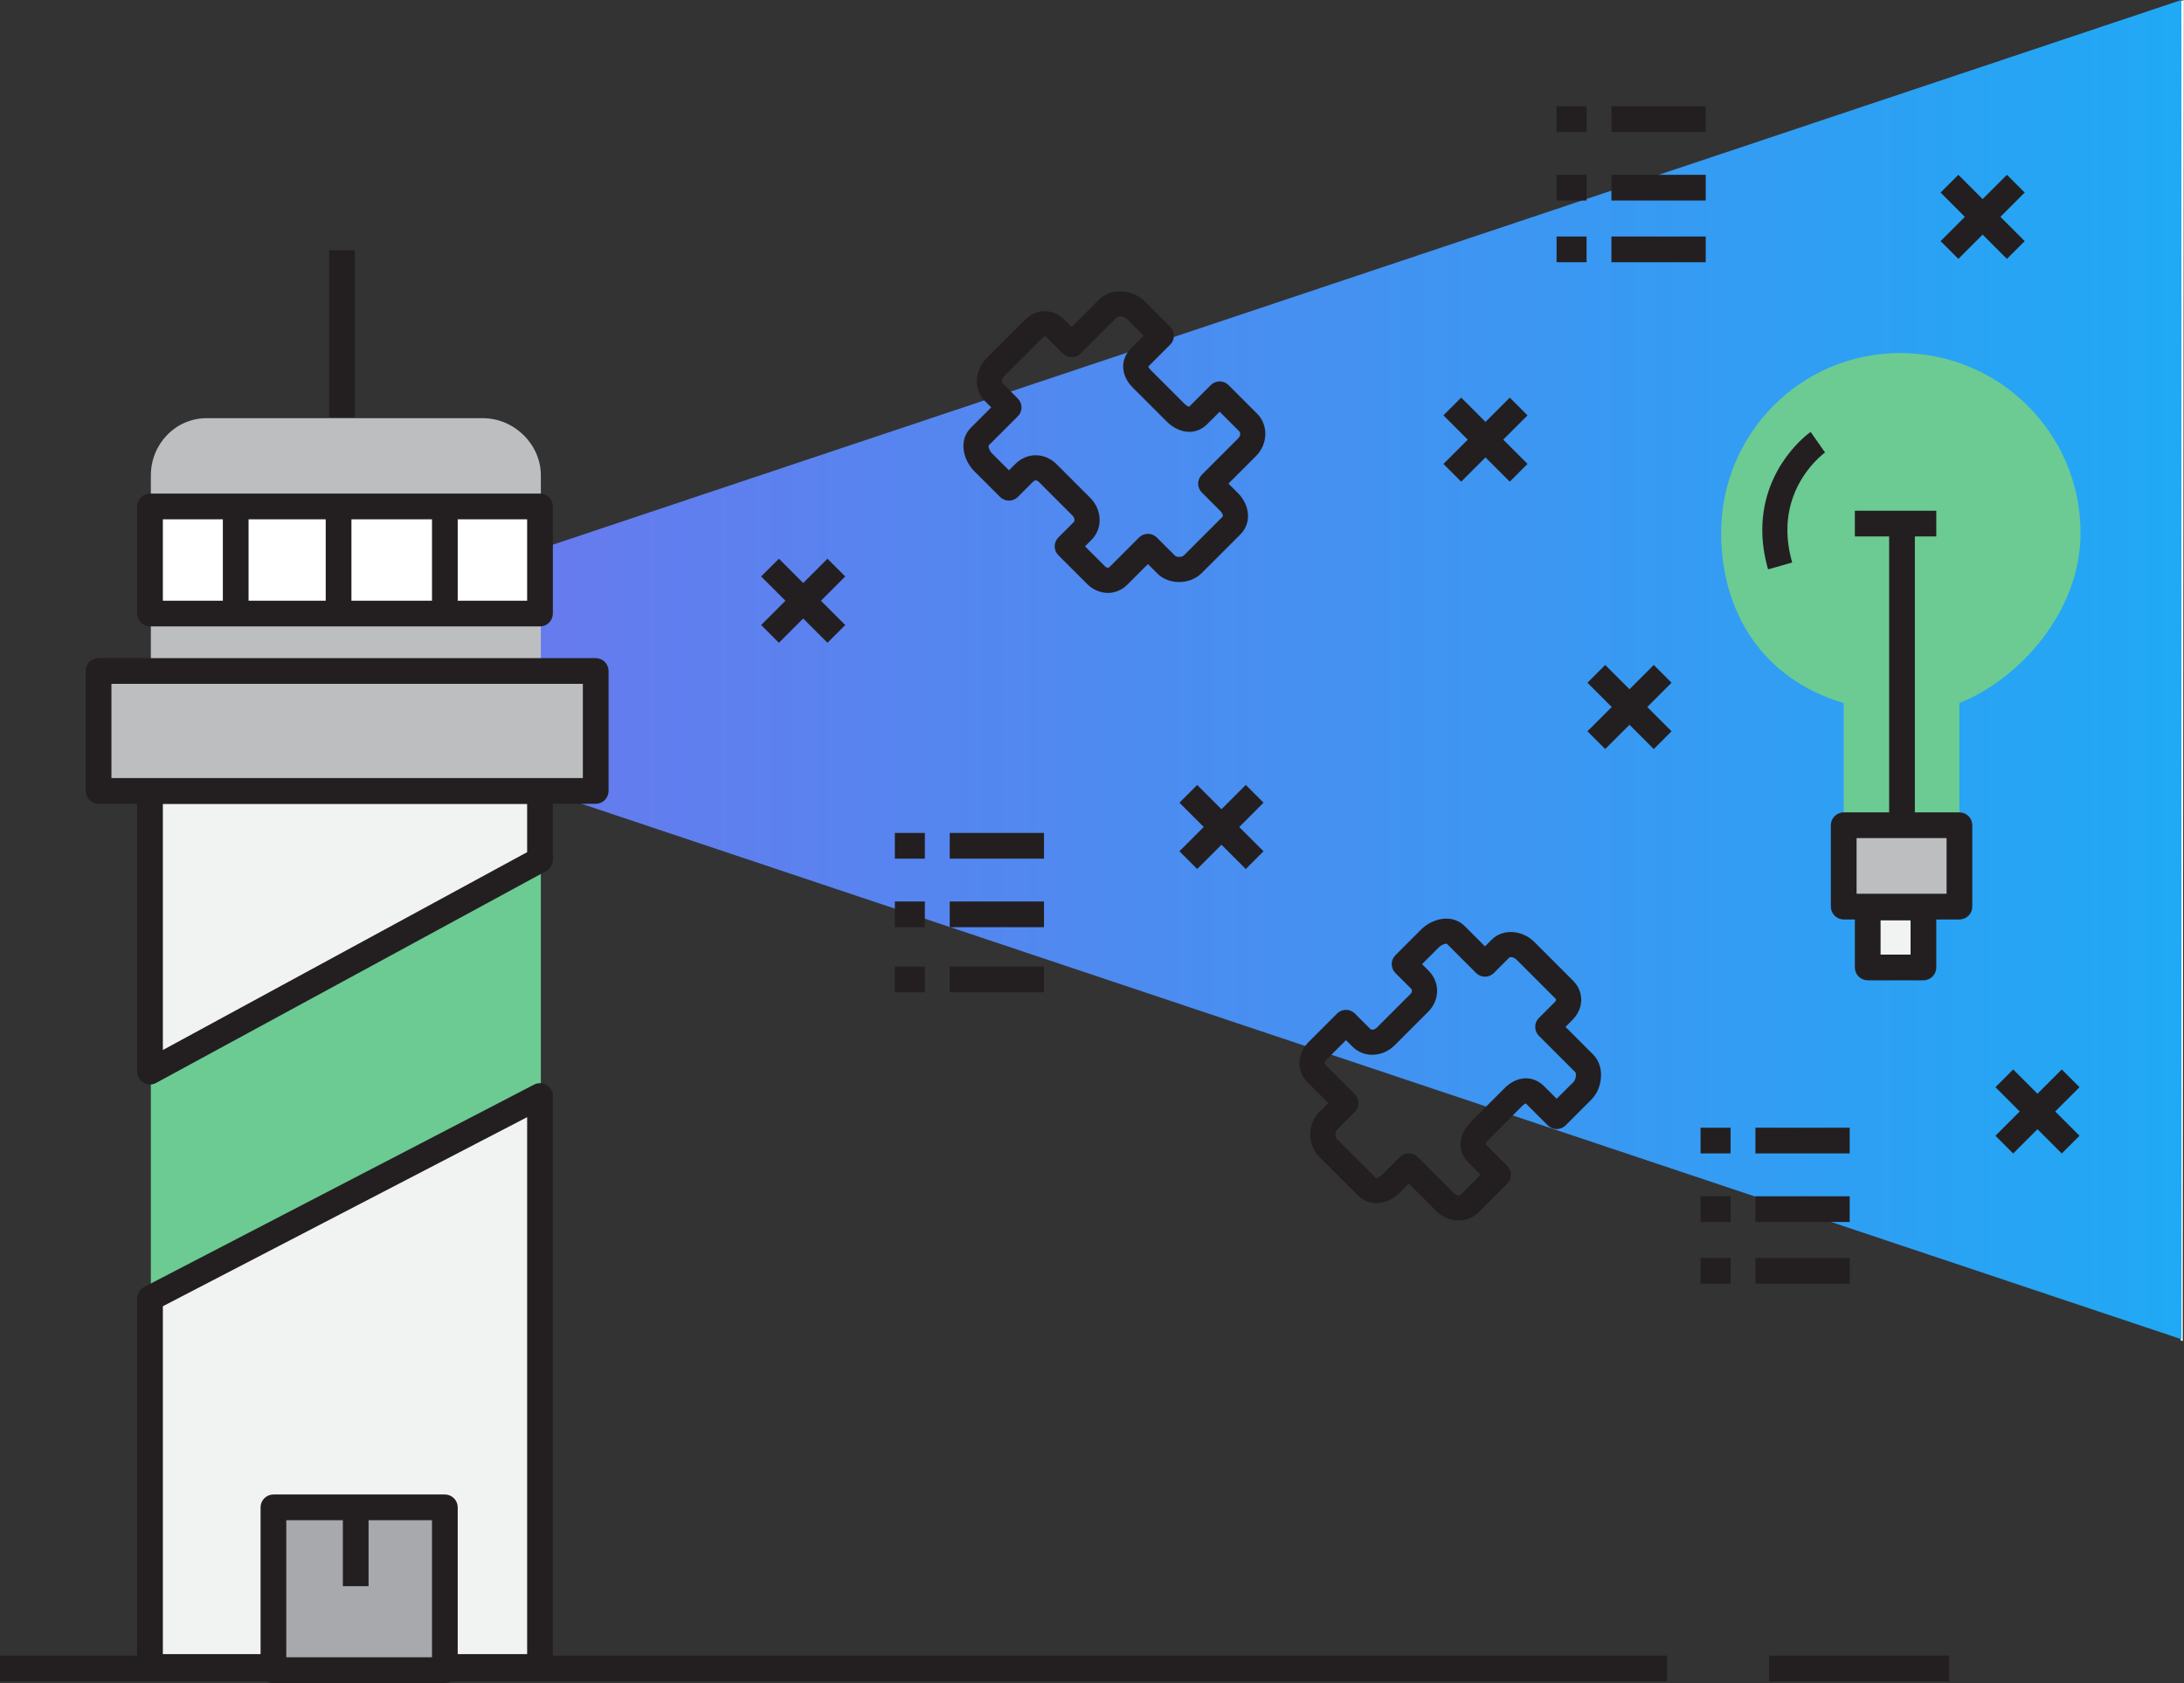 <?xml version="1.0" encoding="UTF-8"?>
<svg width="637px" height="491px" viewBox="0 0 637 491" version="1.1" xmlns="http://www.w3.org/2000/svg" xmlns:xlink="http://www.w3.org/1999/xlink">
    <rect x="0" y="0" width="637" height="491" fill="#333333" stroke="none"/>
    <!-- Generator: Sketch 47.1 (45422) - http://www.bohemiancoding.com/sketch -->
    <title>Group 6</title>
    <desc>Created with Sketch.</desc>
    <defs>
        <linearGradient x1="4.672%" y1="50%" x2="100%" y2="50%" id="linearGradient-1">
            <stop stop-color="#677AEE" offset="0%"></stop>
            <stop stop-color="#20A9F5" offset="100%"></stop>
        </linearGradient>
    </defs>
    <g id="Page-1" stroke="none" stroke-width="1" fill="none" fill-rule="evenodd">
        <g id="Group-6" fill-rule="nonzero">
            <polyline id="path30" fill="#FFFFFF" transform="translate(636.481, 195.619) scale(-1, 1) rotate(-180) translate(-636.481, -195.619) " points="636.638 0 636 0.212 636 390.914 636.962 391.238 636.638 5.68434189e-14"></polyline>
            <polygon id="path32" fill="url(#linearGradient-1)" transform="translate(383.125, 195.351) scale(-1, 1) rotate(-180) translate(-383.125, -195.351) " points="130 169.466 130 221.347 636.25 390.701 636.25 2.84217094e-14"></polygon>
            <polygon id="path322" fill="#231F20" transform="translate(243.125, 486.75) scale(-1, 1) rotate(-180) translate(-243.125, -486.75) " points="0 483 486.25 483 486.25 490.5 0 490.5"></polygon>
            <polygon id="path324" fill="#231F20" transform="translate(542.25, 486.75) scale(-1, 1) rotate(-180) translate(-542.25, -486.75) " points="516 483 568.5 483 568.5 490.5 516 490.5"></polygon>
            <path d="M606.825,187.982 C606.825,216.959 583.237,240.445 554.25,240.445 C525.275,240.445 502,216.959 502,187.982 C502,164.934 514,145.366 537.75,138.324 L537.75,103 L571.5,103 L571.5,138.324 C589,145.366 606.825,164.934 606.825,187.982" id="path326" fill="#6BCB93" transform="translate(554.413, 171.722) scale(-1, 1) rotate(-180) translate(-554.413, -171.722) "></path>
            <polygon id="path328" fill="#BCBEC0" transform="translate(553.875, 252.875) scale(-1, 1) rotate(-180) translate(-553.875, -252.875) " points="537 241 570.75 241 570.75 264.75 537 264.75"></polygon>
            <path d="M571.5,240.75 L571.5,244.5 L541.5,244.5 L541.5,260.75 L567.75,260.75 L567.75,240.75 L571.5,240.75 L571.5,244.5 L571.5,240.75 L575.25,240.75 L575.25,264.5 C575.25,265.488 574.85,266.454 574.15,267.151 C573.45,267.85 572.487,268.25 571.5,268.25 L537.75,268.25 C536.763,268.25 535.8,267.85 535.1,267.151 C534.4,266.454 534,265.488 534,264.5 L534,240.75 C534,239.762 534.4,238.796 535.1,238.099 C535.8,237.4 536.763,237 537.75,237 L571.5,237 C572.487,237 573.45,237.4 574.15,238.099 C574.85,238.796 575.25,239.762 575.25,240.75 L571.5,240.75" id="path330" fill="#231F20" transform="translate(554.625, 252.625) scale(-1, 1) rotate(-180) translate(-554.625, -252.625) "></path>
            <polygon id="path332" fill="#231F20" transform="translate(554.75, 196.75) scale(-1, 1) rotate(-180) translate(-554.75, -196.75) " points="551 153 558.5 153 558.5 240.5 551 240.5"></polygon>
            <polygon id="path334" fill="#231F20" transform="translate(552.875, 152.75) scale(-1, 1) rotate(-180) translate(-552.875, -152.75) " points="541 149 564.75 149 564.75 156.5 541 156.5"></polygon>
            <path d="M528.1,166.111 C527.875,165.951 524.45,163.537 520.975,158.785 C519.237,156.409 517.5,153.441 516.188,149.882 C514.875,146.327 514,142.178 514,137.511 C514,133.955 514.513,130.104 515.688,126 L522.725,128.012 C521.725,131.493 521.325,134.649 521.325,137.511 C521.325,141.266 522.025,144.528 523.062,147.35 C524.612,151.579 526.975,154.824 528.95,156.989 C529.925,158.071 530.8,158.881 531.425,159.404 C531.725,159.666 531.962,159.856 532.125,159.974 L532.275,160.095 L532.312,160.115 L531.525,161.205 L532.3,160.106 L532.312,160.115 L531.525,161.205 L532.3,160.106 L528.1,166.111" id="path336" fill="#231F20" transform="translate(523.156, 146.056) scale(-1, 1) rotate(-180) translate(-523.156, -146.056) "></path>
            <path d="M358.493,111.514 L361.081,114.104 L358.298,116.888 L366.342,124.934 C368.139,126.733 369.05,129.084 369.051,131.413 C369.051,132.455 368.869,133.503 368.48,134.504 C368.094,135.503 367.496,136.455 366.691,137.261 L358.325,145.629 C356.895,147.059 354.576,147.059 353.146,145.629 L346.899,139.384 L346.806,139.304 L346.796,139.298 L346.871,139.168 L346.834,139.311 L346.796,139.298 L346.871,139.168 L346.834,139.311 L346.866,139.185 L346.866,139.316 L346.834,139.311 L346.866,139.185 L346.866,139.316 C346.86,139.314 346.688,139.329 346.41,139.471 C346.135,139.608 345.781,139.863 345.47,140.178 L335.595,150.049 C335.298,150.345 335.096,150.635 335.001,150.826 L334.92,151.03 L334.913,151.065 L334.865,151.059 L334.913,151.058 L334.913,151.065 L334.865,151.059 L334.913,151.058 L334.711,151.058 L334.897,150.976 L334.913,151.058 L334.711,151.058 L334.897,150.976 C334.899,150.976 334.924,151.045 335.079,151.201 L341.325,157.448 C342.006,158.13 342.397,159.074 342.397,160.038 C342.397,161.003 342.006,161.945 341.325,162.628 L333.779,170.173 C332.796,171.149 331.665,171.803 330.464,172.264 C329.259,172.719 327.973,172.973 326.625,172.975 C325.629,172.974 324.595,172.833 323.561,172.471 C322.533,172.113 321.5,171.518 320.631,170.648 L312.584,162.603 L310.619,164.568 C309.863,165.323 308.988,165.969 307.986,166.44 C306.988,166.909 305.851,167.199 304.661,167.198 C303.646,167.2 302.601,166.983 301.64,166.556 C300.675,166.133 299.798,165.509 299.04,164.749 L287.796,153.504 C286.86,152.568 286.147,151.481 285.66,150.323 C285.175,149.164 284.909,147.929 284.908,146.659 C284.908,145.696 285.064,144.709 285.424,143.749 C285.783,142.79 286.354,141.86 287.136,141.081 L287.134,141.084 L289.098,139.119 L283.147,133.168 L283.144,133.164 C282.392,132.415 281.829,131.511 281.485,130.588 C281.137,129.661 281,128.724 281,127.844 C281.006,126.329 281.384,124.968 281.933,123.753 C282.49,122.538 283.224,121.46 284.141,120.538 L291.688,112.991 C293.118,111.561 295.434,111.56 296.865,112.99 L301.346,117.468 L301.35,117.471 C301.704,117.803 301.861,117.813 302.076,117.829 C302.305,117.833 302.649,117.723 302.959,117.411 L312.83,107.539 C313.174,107.219 313.421,106.598 313.402,106.243 C313.401,106.099 313.379,105.998 313.346,105.915 L313.163,105.648 L308.688,101.171 C308.005,100.49 307.614,99.546 307.615,98.583 C307.615,97.618 308.005,96.675 308.688,95.993 L317.054,87.628 L317.051,87.63 C317.836,86.844 318.751,86.195 319.777,85.733 C320.801,85.271 321.942,85 323.132,85 C324.151,84.999 325.201,85.204 326.185,85.624 C327.17,86.041 328.081,86.67 328.863,87.454 L334.812,93.404 L337.598,90.618 C338.491,89.726 339.534,89.128 340.603,88.741 C341.675,88.355 342.785,88.176 343.904,88.175 C345.05,88.176 346.21,88.365 347.339,88.783 C348.465,89.199 349.569,89.854 350.509,90.795 L361.752,102.039 C362.5,102.783 363.087,103.668 363.464,104.605 C363.841,105.543 364.007,106.519 364.006,107.441 C364.004,108.816 363.659,110.073 363.141,111.181 C362.619,112.29 361.919,113.265 361.082,114.104 L358.493,111.514 L355.902,108.925 C356.152,108.679 356.377,108.356 356.51,108.07 C356.646,107.783 356.684,107.545 356.683,107.441 L356.669,107.34 L356.575,107.219 L345.329,95.971 C345.22,95.863 345.049,95.745 344.796,95.651 C344.546,95.558 344.223,95.498 343.904,95.499 C343.594,95.498 343.294,95.555 343.089,95.63 C342.881,95.704 342.78,95.79 342.779,95.795 L337.401,101.171 C336.72,101.854 335.776,102.245 334.812,102.245 C333.848,102.245 332.905,101.854 332.223,101.171 L323.683,92.631 C323.507,92.459 323.391,92.396 323.316,92.364 L323.132,92.324 C323.058,92.324 322.942,92.34 322.783,92.413 C322.625,92.483 322.428,92.611 322.235,92.805 L322.233,92.808 L316.456,98.583 L318.344,100.47 C319.15,101.276 319.766,102.228 320.158,103.223 C320.551,104.219 320.726,105.251 320.726,106.243 C320.706,108.754 319.694,111.011 318.009,112.718 L308.137,122.591 C306.543,124.185 304.387,125.15 302.076,125.154 C299.976,125.17 297.783,124.288 296.166,122.645 L296.169,122.649 L294.277,120.759 L289.32,125.716 C289.089,125.941 288.789,126.361 288.599,126.786 C288.401,127.211 288.32,127.634 288.325,127.844 C288.325,127.969 288.344,128.016 288.344,128.016 L288.254,128.05 L288.334,127.999 L288.344,128.016 L288.254,128.05 L288.334,127.999 L288.246,128.055 L288.327,127.99 L288.334,127.999 L288.246,128.055 L288.327,127.99 L288.329,127.991 L288.326,127.989 L296.866,136.529 C298.296,137.959 298.296,140.276 296.866,141.706 L292.314,146.261 L292.312,146.264 L292.28,146.324 C292.26,146.378 292.231,146.491 292.231,146.659 C292.23,146.879 292.284,147.183 292.413,147.486 C292.54,147.79 292.736,148.086 292.974,148.324 L304.219,159.57 C304.415,159.765 304.539,159.83 304.594,159.854 L304.661,159.874 C304.676,159.873 304.735,159.874 304.874,159.809 C305.01,159.746 305.215,159.614 305.44,159.388 L309.994,154.834 C311.424,153.404 313.743,153.404 315.173,154.834 L325.809,165.468 C325.821,165.478 325.851,165.511 325.985,165.559 C326.114,165.606 326.342,165.651 326.625,165.65 C327.006,165.654 327.479,165.565 327.864,165.416 C328.251,165.275 328.538,165.064 328.599,164.995 L333.556,160.038 L329.9,156.381 C329.185,155.668 328.591,154.835 328.189,153.916 C327.785,153 327.586,152.006 327.589,151.058 C327.589,149.743 327.949,148.543 328.465,147.523 C328.984,146.499 329.66,145.629 330.415,144.871 L340.289,134.999 C341.087,134.204 342.011,133.491 343.096,132.939 C344.178,132.393 345.444,131.995 346.866,131.993 C347.769,131.991 348.725,132.164 349.629,132.543 C350.533,132.919 351.37,133.495 352.076,134.203 L355.735,137.86 L361.51,132.084 L361.651,131.855 C361.694,131.746 361.728,131.594 361.728,131.413 C361.729,131 361.556,130.5 361.165,130.114 L350.527,119.478 C349.846,118.795 349.455,117.851 349.455,116.888 C349.455,115.923 349.846,114.98 350.529,114.298 L355.904,108.924 L358.493,111.514" id="path338" fill="#231F20" transform="translate(325.026, 128.988) scale(-1, 1) rotate(-180) translate(-325.026, -128.988) "></path>
            <path d="M405.514,278.562 L408.104,275.975 L410.888,278.75 L418.931,270.712 C420.731,268.913 423.081,268 425.406,268 C426.456,268 427.506,268.188 428.506,268.575 C429.506,268.962 430.456,269.562 431.256,270.363 L439.631,278.725 C441.056,280.163 441.056,282.475 439.631,283.913 L433.381,290.15 L433.306,290.25 L433.294,290.262 L433.169,290.188 L433.306,290.225 L433.294,290.262 L433.169,290.188 L433.306,290.225 L433.181,290.188 L433.319,290.188 L433.306,290.225 L433.181,290.188 L433.319,290.188 C433.319,290.188 433.331,290.363 433.469,290.637 C433.606,290.913 433.856,291.275 434.181,291.587 L434.181,291.587 L444.044,301.462 C444.344,301.75 444.631,301.962 444.831,302.05 L445.031,302.137 L445.069,302.137 L445.056,302.188 L445.056,302.137 L445.069,302.137 L445.056,302.188 L445.056,302.137 L445.056,302.337 L444.981,302.15 L445.056,302.137 L445.056,302.337 L444.981,302.15 C444.981,302.15 445.044,302.125 445.206,301.975 L451.444,295.725 C452.131,295.05 453.069,294.65 454.031,294.65 C455.006,294.65 455.944,295.05 456.631,295.725 L464.169,303.275 C465.144,304.262 465.806,305.387 466.269,306.59 C466.719,307.794 466.969,309.081 466.969,310.428 C466.969,311.424 466.831,312.459 466.469,313.491 C466.106,314.52 465.519,315.553 464.644,316.421 L456.606,324.469 L458.569,326.434 C459.319,327.19 459.969,328.066 460.444,329.067 C460.906,330.066 461.194,331.201 461.194,332.391 C461.194,333.408 460.981,334.451 460.556,335.414 C460.131,336.377 459.506,337.255 458.744,338.012 L447.506,349.257 C446.569,350.194 445.481,350.905 444.319,351.392 C443.169,351.879 441.931,352.145 440.656,352.146 C439.694,352.146 438.706,351.99 437.744,351.629 C436.794,351.271 435.856,350.699 435.081,349.916 L435.081,349.919 L433.119,347.955 L427.169,353.906 L427.169,353.91 C426.419,354.661 425.506,355.225 424.581,355.569 C423.656,355.915 422.719,356.053 421.844,356.053 C420.331,356.048 418.969,355.669 417.756,355.12 C416.536,354.562 415.46,353.829 414.536,352.911 L406.991,345.366 C405.56,343.936 405.56,341.619 406.99,340.188 L411.468,335.706 L411.47,335.704 C411.803,335.349 411.813,335.192 411.829,334.978 C411.833,334.748 411.721,334.405 411.411,334.094 L411.413,334.095 L401.539,324.223 C401.219,323.88 400.598,323.631 400.243,323.651 C400.099,323.651 399.998,323.675 399.915,323.706 L399.649,323.889 L395.171,328.366 C394.49,329.048 393.546,329.439 392.583,329.439 C391.618,329.439 390.674,329.048 389.993,328.365 L381.628,319.999 L381.63,320.001 C380.844,319.216 380.195,318.301 379.733,317.276 C379.271,316.252 379,315.111 379,313.921 C378.999,312.902 379.204,311.853 379.624,310.869 C380.041,309.884 380.67,308.973 381.454,308.19 L387.403,302.238 L384.618,299.45 C383.726,298.562 383.128,297.525 382.74,296.45 C382.355,295.375 382.175,294.262 382.174,293.15 C382.175,292 382.365,290.837 382.783,289.712 C383.199,288.587 383.854,287.488 384.795,286.538 L384.793,286.55 L396.039,275.3 C396.781,274.55 397.668,273.962 398.605,273.587 C399.543,273.212 400.518,273.05 401.441,273.05 C402.816,273.05 404.073,273.4 405.18,273.913 C406.289,274.438 407.265,275.137 408.103,275.975 L405.514,278.562 L402.925,281.15 C402.678,280.9 402.356,280.675 402.07,280.538 C401.783,280.413 401.545,280.363 401.441,280.375 L401.34,280.387 L401.219,280.475 L389.971,291.725 L389.97,291.725 C389.863,291.837 389.744,292 389.65,292.262 C389.556,292.512 389.498,292.825 389.499,293.15 C389.498,293.462 389.554,293.762 389.63,293.962 C389.704,294.175 389.79,294.275 389.795,294.275 L395.171,299.65 C395.854,300.337 396.244,301.275 396.244,302.238 C396.244,303.2 395.854,304.15 395.171,304.825 L386.631,313.37 C386.458,313.545 386.396,313.661 386.363,313.736 L386.324,313.921 C386.324,313.996 386.34,314.11 386.411,314.27 C386.483,314.428 386.61,314.625 386.804,314.817 L386.806,314.82 L392.583,320.598 L394.47,318.709 C395.275,317.902 396.226,317.288 397.223,316.895 C398.219,316.501 399.25,316.326 400.243,316.326 C402.754,316.346 405.01,317.36 406.718,319.044 L416.591,328.916 L416.594,328.918 C418.181,330.51 419.156,332.665 419.156,334.978 C419.169,337.076 418.281,339.271 416.645,340.887 L416.649,340.884 L414.759,342.775 L419.719,347.733 C419.944,347.964 420.356,348.265 420.781,348.454 C421.206,348.652 421.631,348.734 421.844,348.728 C421.969,348.728 422.019,348.709 422.019,348.71 L422.044,348.799 L421.994,348.719 L422.019,348.71 L422.044,348.799 L421.994,348.719 L422.056,348.806 L421.994,348.725 L421.994,348.719 L422.056,348.806 L421.994,348.725 L421.994,348.724 L421.994,348.728 L430.531,340.186 C431.956,338.756 434.281,338.756 435.706,340.186 L440.256,344.739 L440.269,344.741 L440.319,344.772 C440.381,344.794 440.494,344.821 440.656,344.821 C440.881,344.822 441.181,344.769 441.481,344.64 C441.794,344.514 442.081,344.317 442.319,344.079 L453.569,332.834 C453.769,332.639 453.831,332.515 453.856,332.46 L453.869,332.391 C453.869,332.376 453.869,332.319 453.806,332.179 C453.744,332.044 453.619,331.837 453.394,331.614 L448.831,327.059 C447.406,325.629 447.406,323.31 448.831,321.88 L459.469,311.244 C459.481,311.233 459.506,311.202 459.556,311.069 C459.606,310.939 459.656,310.711 459.656,310.428 C459.656,310.046 459.569,309.574 459.419,309.189 C459.269,308.801 459.069,308.515 458.994,308.454 L454.031,303.5 L450.381,307.152 C449.669,307.869 448.831,308.462 447.919,308.864 C446.994,309.267 446.006,309.467 445.056,309.465 C443.744,309.464 442.544,309.105 441.519,308.589 C440.494,308.069 439.631,307.392 438.869,306.637 L428.994,296.762 L429.006,296.762 C428.206,295.962 427.494,295.038 426.944,293.962 C426.394,292.875 425.994,291.613 425.994,290.188 C425.994,289.288 426.169,288.325 426.544,287.425 C426.919,286.525 427.494,285.688 428.206,284.975 L431.856,281.312 L426.081,275.538 L425.856,275.4 C425.744,275.363 425.594,275.325 425.406,275.325 C425.006,275.325 424.494,275.5 424.119,275.887 L413.476,286.525 C412.795,287.212 411.851,287.6 410.888,287.6 C409.923,287.6 408.979,287.212 408.298,286.525 L402.924,281.15 L405.514,278.562" id="path340" fill="#231F20" transform="translate(422.984, 312.026) scale(-1, 1) rotate(-180) translate(-422.984, -312.026) "></path>
            <polyline id="path342" fill="#231F20" transform="translate(234.264, 175.264) scale(-1, 1) rotate(-180) translate(-234.264, -175.264) " points="222 182.35 241.35 163 246.529 168.179 227.18 187.529"></polyline>
            <polyline id="path344" fill="#231F20" transform="translate(234.264, 175.264) scale(-1, 1) rotate(-180) translate(-234.264, -175.264) " points="227.18 163 246.529 182.35 241.35 187.529 222 168.179"></polyline>
            <polyline id="path346" fill="#231F20" transform="translate(578.269, 63.264) scale(-1, 1) rotate(-180) translate(-578.269, -63.264) " points="566 70.35 585.35 51 590.538 56.18 571.188 75.529"></polyline>
            <polyline id="path348" fill="#231F20" transform="translate(578.269, 63.264) scale(-1, 1) rotate(-180) translate(-578.269, -63.264) " points="571.188 51 590.538 70.35 585.35 75.529 566 56.18"></polyline>
            <polyline id="path350" fill="#231F20" transform="translate(594.263, 324.261) scale(-1, 1) rotate(-180) translate(-594.263, -324.261) " points="582 331.344 601.35 312 606.525 317.175 587.175 336.522"></polyline>
            <polyline id="path352" fill="#231F20" transform="translate(594.263, 324.261) scale(-1, 1) rotate(-180) translate(-594.263, -324.261) " points="587.175 312 606.525 331.344 601.35 336.522 582 317.175"></polyline>
            <polyline id="path354" fill="#231F20" transform="translate(356.264, 241.264) scale(-1, 1) rotate(-180) translate(-356.264, -241.264) " points="344 248.349 363.35 229 368.529 234.179 349.18 253.528"></polyline>
            <polyline id="path356" fill="#231F20" transform="translate(356.264, 241.264) scale(-1, 1) rotate(-180) translate(-356.264, -241.264) " points="349.18 229 368.529 248.349 363.35 253.528 344 234.179"></polyline>
            <polyline id="path358" fill="#231F20" transform="translate(433.262, 128.264) scale(-1, 1) rotate(-180) translate(-433.262, -128.264) " points="421 135.35 440.35 116 445.525 121.18 426.175 140.529"></polyline>
            <polyline id="path360" fill="#231F20" transform="translate(433.262, 128.264) scale(-1, 1) rotate(-180) translate(-433.262, -128.264) " points="426.175 116 445.525 135.35 440.35 140.529 421 121.18"></polyline>
            <polyline id="path362" fill="#231F20" transform="translate(475.269, 206.264) scale(-1, 1) rotate(-180) translate(-475.269, -206.264) " points="463 213.349 482.35 194 487.538 199.179 468.188 218.529"></polyline>
            <polyline id="path364" fill="#231F20" transform="translate(475.269, 206.264) scale(-1, 1) rotate(-180) translate(-475.269, -206.264) " points="468.188 194 487.538 213.349 482.35 218.529 463 199.179"></polyline>
            <polygon id="path366" fill="#F1F2F2" transform="translate(553.125, 272.75) scale(-1, 1) rotate(-180) translate(-553.125, -272.75) " points="545 264 561.25 264 561.25 281.5 545 281.5"></polygon>
            <path d="M561,264.75 L561,268.5 L548.5,268.5 L548.5,278.5 L557.25,278.5 L557.25,264.75 L561,264.75 L561,268.5 L561,264.75 L564.75,264.75 L564.75,282.25 C564.75,283.238 564.35,284.204 563.65,284.901 C562.95,285.6 561.987,286 561,286 L544.75,286 C543.763,286 542.8,285.6 542.1,284.901 C541.4,284.204 541,283.238 541,282.25 L541,264.75 C541,263.762 541.4,262.796 542.1,262.099 C542.8,261.4 543.763,261 544.75,261 L561,261 C561.987,261 562.95,261.4 563.65,262.099 C564.35,262.796 564.75,263.762 564.75,264.75 L561,264.75" id="path368" fill="#231F20" transform="translate(552.875, 273.5) scale(-1, 1) rotate(-180) translate(-552.875, -273.5) "></path>
            <polygon id="path370" fill="#231F20" transform="translate(525.75, 370.75) scale(-1, 1) rotate(-180) translate(-525.75, -370.75) " points="512 367 539.5 367 539.5 374.5 512 374.5"></polygon>
            <polygon id="path372" fill="#231F20" transform="translate(500.375, 370.75) scale(-1, 1) rotate(-180) translate(-500.375, -370.75) " points="496 367 504.75 367 504.75 374.5 496 374.5"></polygon>
            <polygon id="path374" fill="#231F20" transform="translate(525.75, 352.75) scale(-1, 1) rotate(-180) translate(-525.75, -352.75) " points="512 349 539.5 349 539.5 356.5 512 356.5"></polygon>
            <polygon id="path376" fill="#231F20" transform="translate(500.375, 352.75) scale(-1, 1) rotate(-180) translate(-500.375, -352.75) " points="496 349 504.75 349 504.75 356.5 496 356.5"></polygon>
            <polygon id="path378" fill="#231F20" transform="translate(525.75, 332.75) scale(-1, 1) rotate(-180) translate(-525.75, -332.75) " points="512 329 539.5 329 539.5 336.5 512 336.5"></polygon>
            <polygon id="path380" fill="#231F20" transform="translate(500.375, 332.75) scale(-1, 1) rotate(-180) translate(-500.375, -332.75) " points="496 329 504.75 329 504.75 336.5 496 336.5"></polygon>
            <polygon id="path382" fill="#231F20" transform="translate(483.75, 72.75) scale(-1, 1) rotate(-180) translate(-483.75, -72.75) " points="470 69 497.5 69 497.5 76.5 470 76.5"></polygon>
            <polygon id="path384" fill="#231F20" transform="translate(458.375, 72.75) scale(-1, 1) rotate(-180) translate(-458.375, -72.75) " points="454 69 462.75 69 462.75 76.5 454 76.5"></polygon>
            <polygon id="path386" fill="#231F20" transform="translate(483.75, 54.75) scale(-1, 1) rotate(-180) translate(-483.75, -54.75) " points="470 51 497.5 51 497.5 58.5 470 58.5"></polygon>
            <polygon id="path388" fill="#231F20" transform="translate(458.375, 54.75) scale(-1, 1) rotate(-180) translate(-458.375, -54.75) " points="454 51 462.75 51 462.75 58.5 454 58.5"></polygon>
            <polygon id="path390" fill="#231F20" transform="translate(483.75, 34.75) scale(-1, 1) rotate(-180) translate(-483.75, -34.75) " points="470 31 497.5 31 497.5 38.5 470 38.5"></polygon>
            <polygon id="path392" fill="#231F20" transform="translate(458.375, 34.75) scale(-1, 1) rotate(-180) translate(-458.375, -34.75) " points="454 31 462.75 31 462.75 38.5 454 38.5"></polygon>
            <polygon id="path394" fill="#231F20" transform="translate(290.75, 285.75) scale(-1, 1) rotate(-180) translate(-290.75, -285.75) " points="277 282 304.5 282 304.5 289.5 277 289.5"></polygon>
            <polygon id="path396" fill="#231F20" transform="translate(265.375, 285.75) scale(-1, 1) rotate(-180) translate(-265.375, -285.75) " points="261 282 269.75 282 269.75 289.5 261 289.5"></polygon>
            <polygon id="path398" fill="#231F20" transform="translate(290.75, 266.75) scale(-1, 1) rotate(-180) translate(-290.75, -266.75) " points="277 263 304.5 263 304.5 270.5 277 270.5"></polygon>
            <polygon id="path400" fill="#231F20" transform="translate(265.375, 266.75) scale(-1, 1) rotate(-180) translate(-265.375, -266.75) " points="261 263 269.75 263 269.75 270.5 261 270.5"></polygon>
            <polygon id="path402" fill="#231F20" transform="translate(290.75, 246.75) scale(-1, 1) rotate(-180) translate(-290.75, -246.75) " points="277 243 304.5 243 304.5 250.5 277 250.5"></polygon>
            <polygon id="path404" fill="#231F20" transform="translate(265.375, 246.75) scale(-1, 1) rotate(-180) translate(-265.375, -246.75) " points="261 243 269.75 243 269.75 250.5 261 250.5"></polygon>
            <path d="M157.75,122 L157.75,179.064 C157.75,188.165 149.934,195.75 140.831,195.75 L60.265,195.75 C51.163,195.75 44,188.165 44,179.064 L44,122 L157.75,122" id="path406" fill="#BCBEC0" transform="translate(100.875, 158.875) scale(-1, 1) rotate(-180) translate(-100.875, -158.875) "></path>
            <polyline id="path408" fill="#6BCB93" transform="translate(100.875, 315.317) scale(-1, 1) rotate(-180) translate(-100.875, -315.317) " points="44 251 157.75 310.05 157.75 379.635 44 317.837 44 251"></polyline>
            <polyline id="path410" fill="#F1F2F2" transform="translate(100.875, 403.288) scale(-1, 1) rotate(-180) translate(-100.875, -403.288) " points="44 320 157.75 320 157.75 486.575 44 427.525 44 320"></polyline>
            <path d="M43.75,319.75 L43.75,316 L157.5,316 C158.488,316 159.454,316.4 160.151,317.1 C160.85,317.8 161.25,318.763 161.25,319.75 L161.25,486.325 C161.25,487.65 160.571,488.851 159.447,489.535 C158.322,490.217 156.94,490.264 155.773,489.659 L42.023,430.613 C40.78,429.962 40,428.675 40,427.275 L40,319.75 C40,318.763 40.4,317.8 41.099,317.1 C41.796,316.4 42.763,316 43.75,316 L43.75,319.75 L47.5,319.75 L47.5,425 L153.75,480.163 L153.75,323.5 L43.75,323.5 L43.75,319.75 L47.5,319.75 L43.75,319.75" id="path412" fill="#231F20" transform="translate(100.625, 403.041) scale(-1, 1) rotate(-180) translate(-100.625, -403.041) "></path>
            <polyline id="path414" fill="#F1F2F2" transform="translate(100.875, 271.944) scale(-1, 1) rotate(-180) translate(-100.875, -271.944) " points="44 312.887 44 231 157.75 292.798 157.75 312.887 44 312.887"></polyline>
            <path d="M43.75,312.64 L40,312.64 L40,230.753 C40,229.424 40.693,228.208 41.833,227.529 C42.974,226.85 44.374,226.823 45.54,227.458 L159.29,289.255 C160.499,289.913 161.25,291.175 161.25,292.55 L161.25,312.64 C161.25,313.628 160.85,314.594 160.151,315.291 C159.454,315.99 158.488,316.39 157.5,316.39 L43.75,316.39 C42.763,316.39 41.796,315.99 41.099,315.291 C40.4,314.594 40,313.628 40,312.64 L43.75,312.64 L43.75,308.89 L153.75,308.89 L153.75,294.781 L47.5,237.058 L47.5,312.64 L43.75,312.64 L43.75,308.89 L43.75,312.64" id="path416" fill="#231F20" transform="translate(100.625, 271.695) scale(-1, 1) rotate(-180) translate(-100.625, -271.695) "></path>
            <polygon id="path418" fill="#BCBEC0" transform="translate(101.5, 213.5) scale(-1, 1) rotate(-180) translate(-101.5, -213.5) " points="29 196 174 196 174 231 29 231"></polygon>
            <path d="M173.75,230.75 L173.75,234.5 L28.75,234.5 C27.762,234.5 26.796,234.1 26.099,233.401 C25.4,232.704 25,231.738 25,230.75 L25,195.75 C25,194.762 25.4,193.796 26.099,193.099 C26.796,192.4 27.762,192 28.75,192 L173.75,192 C174.738,192 175.704,192.4 176.401,193.099 C177.1,193.796 177.5,194.762 177.5,195.75 L177.5,230.75 C177.5,231.738 177.1,232.704 176.401,233.401 C175.704,234.1 174.738,234.5 173.75,234.5 L173.75,230.75 L170,230.75 L170,199.5 L32.5,199.5 L32.5,227 L173.75,227 L173.75,230.75 L170,230.75 L173.75,230.75" id="path420" fill="#231F20" transform="translate(101.25, 213.25) scale(-1, 1) rotate(-180) translate(-101.25, -213.25) "></path>
            <polygon id="path422" fill="#A7A9AC" transform="translate(105, 462.75) scale(-1, 1) rotate(-180) translate(-105, -462.75) " points="80 439 130 439 130 486.5 80 486.5"></polygon>
            <path d="M129.75,439.75 L129.75,443.5 L83.5,443.5 L83.5,483.5 L126,483.5 L126,439.75 L129.75,439.75 L129.75,443.5 L129.75,439.75 L133.5,439.75 L133.5,487.25 C133.5,488.238 133.1,489.2 132.401,489.9 C131.704,490.6 130.738,491 129.75,491 L79.75,491 C78.763,491 77.796,490.6 77.099,489.9 C76.4,489.2 76,488.238 76,487.25 L76,439.75 C76,438.763 76.4,437.8 77.099,437.1 C77.796,436.4 78.763,436 79.75,436 L129.75,436 C130.738,436 131.704,436.4 132.401,437.1 C133.1,437.8 133.5,438.763 133.5,439.75 L129.75,439.75" id="path424" fill="#231F20" transform="translate(104.75, 463.5) scale(-1, 1) rotate(-180) translate(-104.75, -463.5) "></path>
            <polygon id="path426" fill="#231F20" transform="translate(103.75, 450.875) scale(-1, 1) rotate(-180) translate(-103.75, -450.875) " points="100 439 107.5 439 107.5 462.75 100 462.75"></polygon>
            <polygon id="path428" fill="#FFFFFF" transform="translate(100.875, 163.625) scale(-1, 1) rotate(-180) translate(-100.875, -163.625) " points="44 148 157.75 148 157.75 179.25 44 179.25"></polygon>
            <path d="M157.5,147.75 L157.5,151.5 L47.5,151.5 L47.5,175.25 L153.75,175.25 L153.75,147.75 L157.5,147.75 L157.5,151.5 L157.5,147.75 L161.25,147.75 L161.25,179 C161.25,179.988 160.85,180.954 160.151,181.651 C159.454,182.35 158.488,182.75 157.5,182.75 L43.75,182.75 C42.763,182.75 41.796,182.35 41.099,181.651 C40.4,180.954 40,179.988 40,179 L40,147.75 C40,146.762 40.4,145.796 41.099,145.099 C41.796,144.4 42.763,144 43.75,144 L157.5,144 C158.488,144 159.454,144.4 160.151,145.099 C160.85,145.796 161.25,146.762 161.25,147.75 L157.5,147.75" id="path430" fill="#231F20" transform="translate(100.625, 163.375) scale(-1, 1) rotate(-180) translate(-100.625, -163.375) "></path>
            <polygon id="path432" fill="#231F20" transform="translate(99.75, 97.375) scale(-1, 1) rotate(-180) translate(-99.75, -97.375) " points="96 73 103.5 73 103.5 121.75 96 121.75"></polygon>
            <polygon id="path434" fill="#231F20" transform="translate(68.75, 163.625) scale(-1, 1) rotate(-180) translate(-68.75, -163.625) " points="65 148 72.5 148 72.5 179.25 65 179.25"></polygon>
            <polygon id="path436" fill="#231F20" transform="translate(98.75, 163.625) scale(-1, 1) rotate(-180) translate(-98.75, -163.625) " points="95 148 102.5 148 102.5 179.25 95 179.25"></polygon>
            <polygon id="path438" fill="#231F20" transform="translate(129.75, 163.625) scale(-1, 1) rotate(-180) translate(-129.75, -163.625) " points="126 148 133.5 148 133.5 179.25 126 179.25"></polygon>
        </g>
    </g>
</svg>